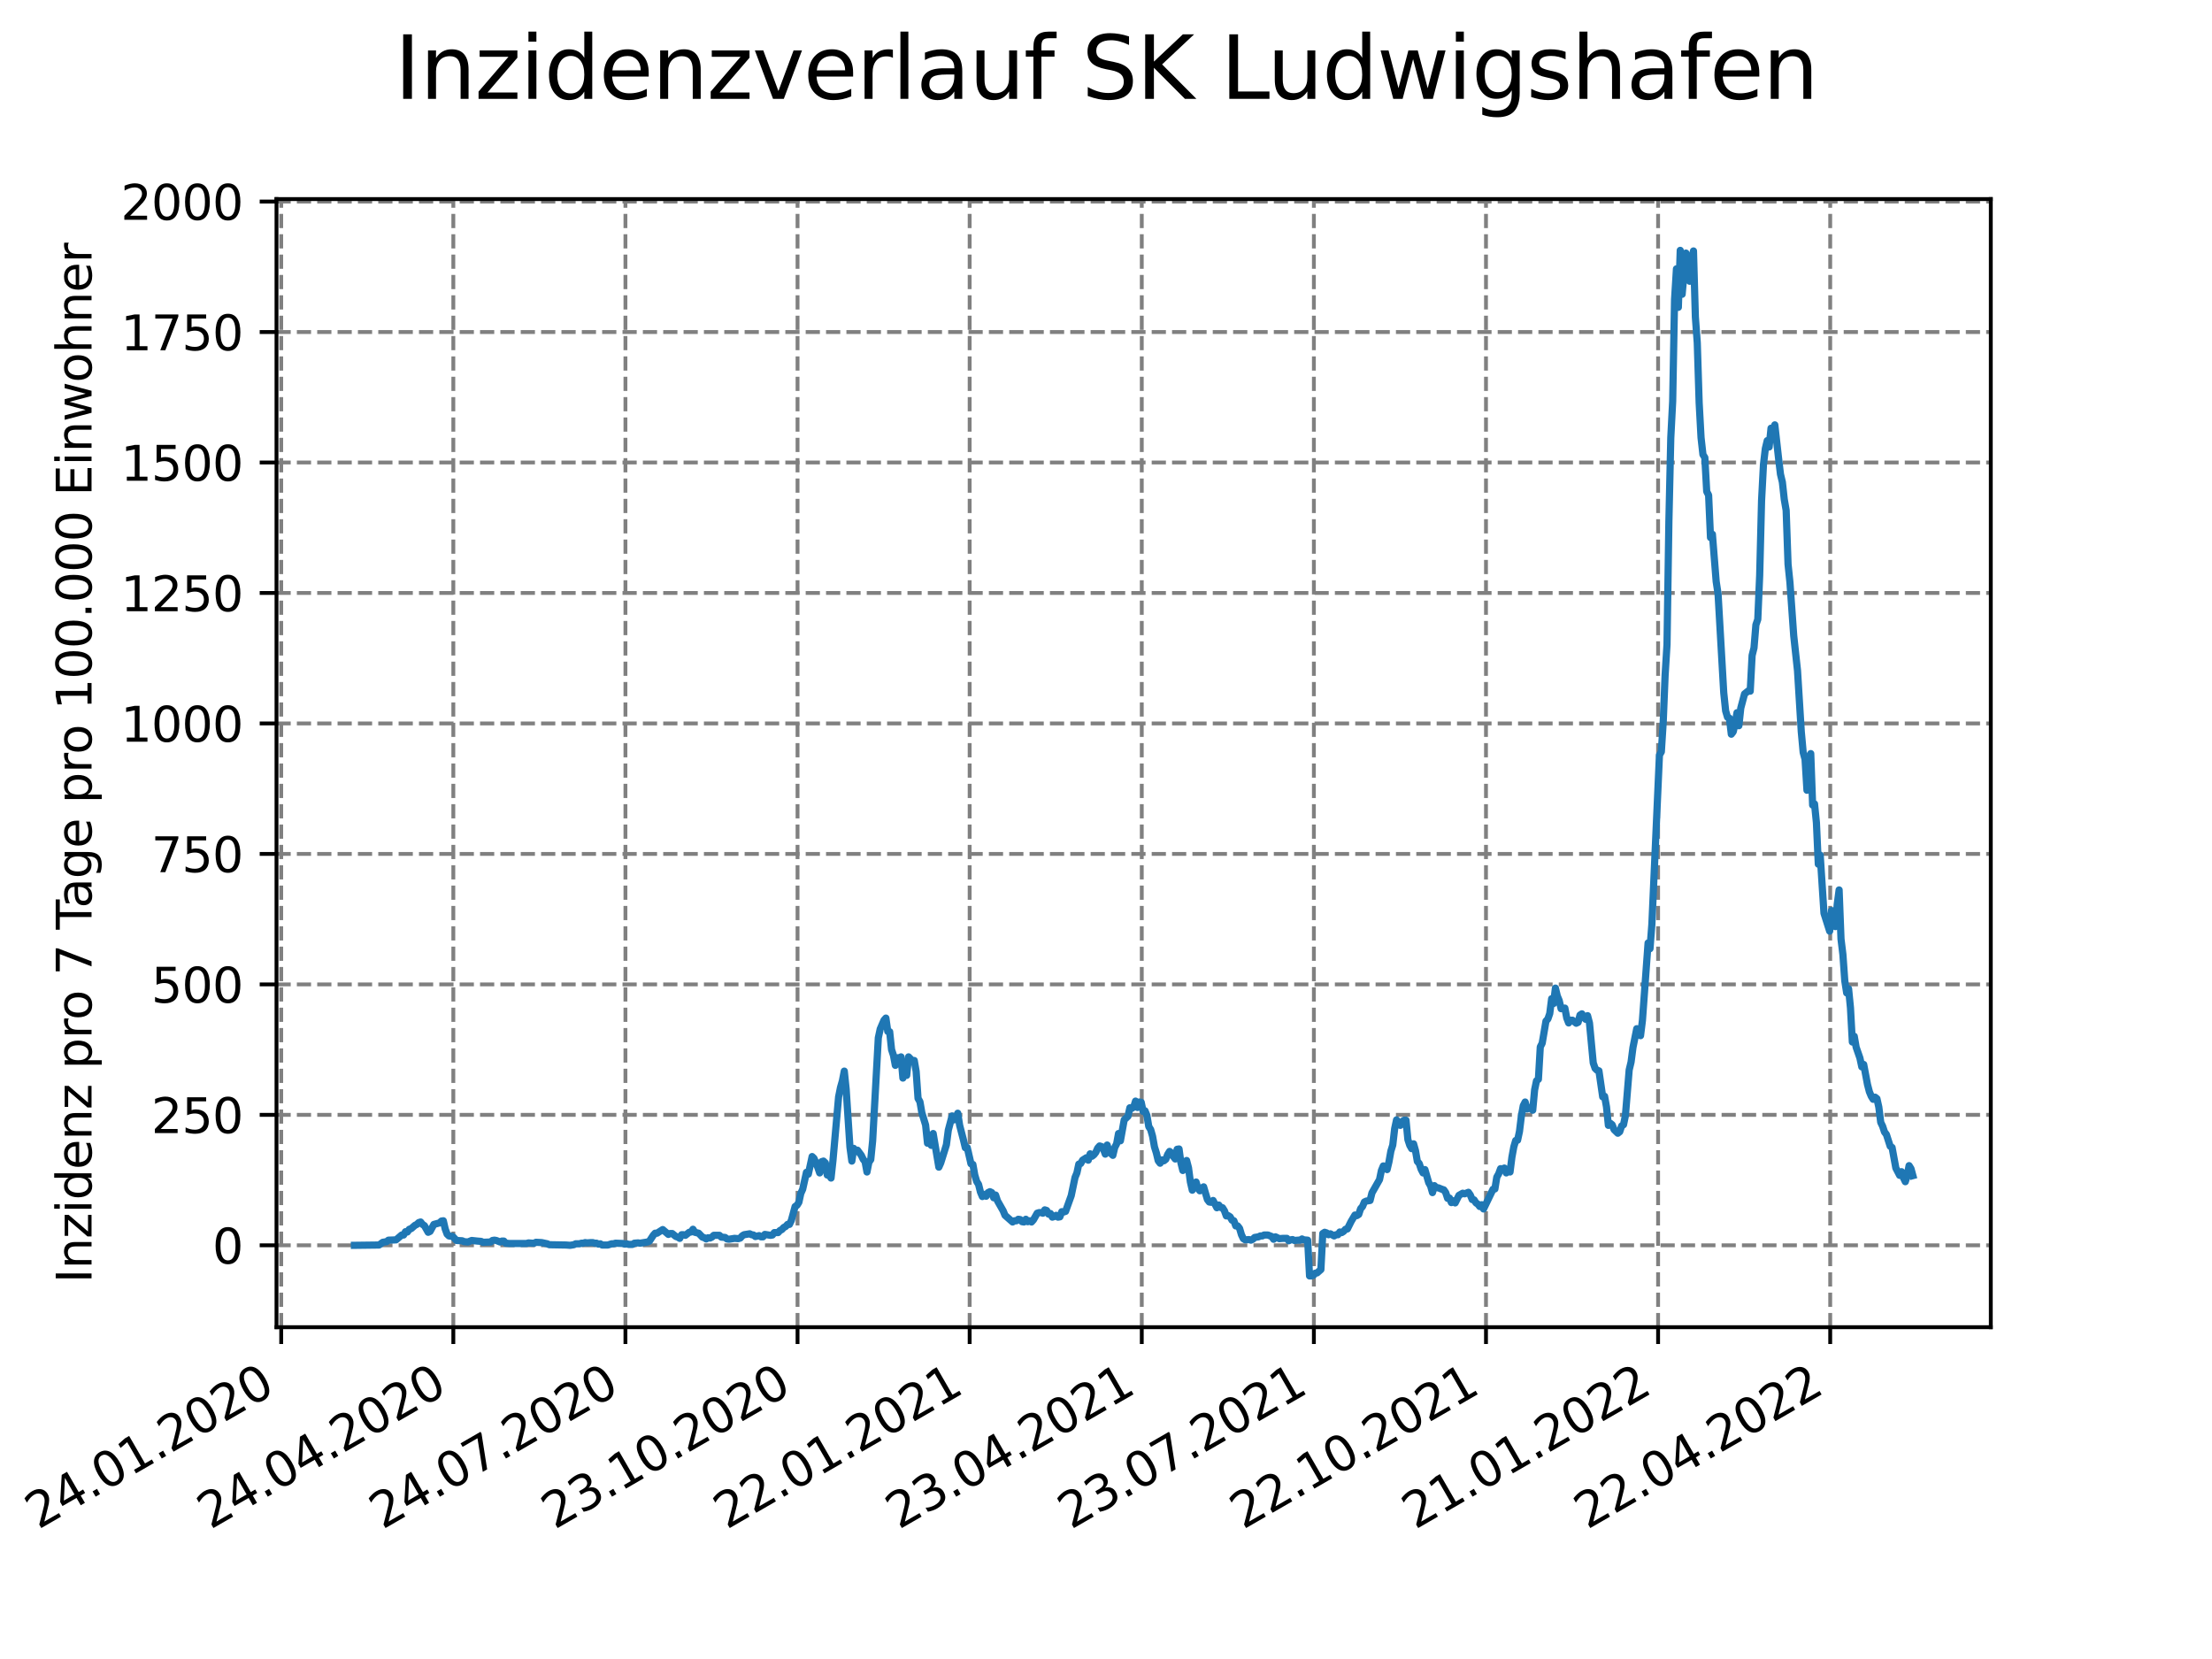 <?xml version="1.0" encoding="utf-8" standalone="no"?>
<!DOCTYPE svg PUBLIC "-//W3C//DTD SVG 1.1//EN"
  "http://www.w3.org/Graphics/SVG/1.1/DTD/svg11.dtd">
<svg xmlns:xlink="http://www.w3.org/1999/xlink" width="460.8pt" height="345.6pt" viewBox="0 0 460.8 345.6" xmlns="http://www.w3.org/2000/svg" version="1.1">
 <defs>
  <style type="text/css">*{stroke-linejoin: round; stroke-linecap: butt}</style>
 </defs>
 <g id="figure_1">
  <g id="patch_1">
   <path d="M 0 345.6 
L 460.8 345.6 
L 460.8 0 
L 0 0 
z
" style="fill: #ffffff"/>
  </g>
  <g id="axes_1">
   <g id="patch_2">
    <path d="M 57.6 276.48 
L 414.72 276.48 
L 414.72 41.472 
L 57.6 41.472 
z
" style="fill: #ffffff"/>
   </g>
   <g id="matplotlib.axis_1">
    <g id="xtick_1">
     <g id="line2d_1">
      <path d="M 58.582 276.48 
L 58.582 41.472 
" clip-path="url(#pad0af7b22b)" style="fill: none; stroke-dasharray: 2.96,1.28; stroke-dashoffset: 0; stroke: #808080; stroke-width: 0.8"/>
     </g>
     <g id="line2d_2">
      <defs>
       <path id="mc092de1400" d="M 0 0 
L 0 3.5 
" style="stroke: #000000; stroke-width: 0.8"/>
      </defs>
      <g>
       <use xlink:href="#mc092de1400" x="58.582" y="276.48" style="stroke: #000000; stroke-width: 0.8"/>
      </g>
     </g>
     <g id="text_1">
      <!-- 24.01.2020 -->
      <g transform="translate(7.957 318.689)rotate(-30)scale(0.1 -0.1)">
       <defs>
        <path id="DejaVuSans-32" d="M 1228 531 
L 3431 531 
L 3431 0 
L 469 0 
L 469 531 
Q 828 903 1448 1529 
Q 2069 2156 2228 2338 
Q 2531 2678 2651 2914 
Q 2772 3150 2772 3378 
Q 2772 3750 2511 3984 
Q 2250 4219 1831 4219 
Q 1534 4219 1204 4116 
Q 875 4013 500 3803 
L 500 4441 
Q 881 4594 1212 4672 
Q 1544 4750 1819 4750 
Q 2544 4750 2975 4387 
Q 3406 4025 3406 3419 
Q 3406 3131 3298 2873 
Q 3191 2616 2906 2266 
Q 2828 2175 2409 1742 
Q 1991 1309 1228 531 
z
" transform="scale(0.016)"/>
        <path id="DejaVuSans-34" d="M 2419 4116 
L 825 1625 
L 2419 1625 
L 2419 4116 
z
M 2253 4666 
L 3047 4666 
L 3047 1625 
L 3713 1625 
L 3713 1100 
L 3047 1100 
L 3047 0 
L 2419 0 
L 2419 1100 
L 313 1100 
L 313 1709 
L 2253 4666 
z
" transform="scale(0.016)"/>
        <path id="DejaVuSans-2e" d="M 684 794 
L 1344 794 
L 1344 0 
L 684 0 
L 684 794 
z
" transform="scale(0.016)"/>
        <path id="DejaVuSans-30" d="M 2034 4250 
Q 1547 4250 1301 3770 
Q 1056 3291 1056 2328 
Q 1056 1369 1301 889 
Q 1547 409 2034 409 
Q 2525 409 2770 889 
Q 3016 1369 3016 2328 
Q 3016 3291 2770 3770 
Q 2525 4250 2034 4250 
z
M 2034 4750 
Q 2819 4750 3233 4129 
Q 3647 3509 3647 2328 
Q 3647 1150 3233 529 
Q 2819 -91 2034 -91 
Q 1250 -91 836 529 
Q 422 1150 422 2328 
Q 422 3509 836 4129 
Q 1250 4750 2034 4750 
z
" transform="scale(0.016)"/>
        <path id="DejaVuSans-31" d="M 794 531 
L 1825 531 
L 1825 4091 
L 703 3866 
L 703 4441 
L 1819 4666 
L 2450 4666 
L 2450 531 
L 3481 531 
L 3481 0 
L 794 0 
L 794 531 
z
" transform="scale(0.016)"/>
       </defs>
       <use xlink:href="#DejaVuSans-32"/>
       <use xlink:href="#DejaVuSans-34" x="63.623"/>
       <use xlink:href="#DejaVuSans-2e" x="127.246"/>
       <use xlink:href="#DejaVuSans-30" x="159.033"/>
       <use xlink:href="#DejaVuSans-31" x="222.656"/>
       <use xlink:href="#DejaVuSans-2e" x="286.279"/>
       <use xlink:href="#DejaVuSans-32" x="318.066"/>
       <use xlink:href="#DejaVuSans-30" x="381.689"/>
       <use xlink:href="#DejaVuSans-32" x="445.312"/>
       <use xlink:href="#DejaVuSans-30" x="508.936"/>
      </g>
     </g>
    </g>
    <g id="xtick_2">
     <g id="line2d_3">
      <path d="M 94.436 276.48 
L 94.436 41.472 
" clip-path="url(#pad0af7b22b)" style="fill: none; stroke-dasharray: 2.96,1.28; stroke-dashoffset: 0; stroke: #808080; stroke-width: 0.8"/>
     </g>
     <g id="line2d_4">
      <g>
       <use xlink:href="#mc092de1400" x="94.436" y="276.48" style="stroke: #000000; stroke-width: 0.8"/>
      </g>
     </g>
     <g id="text_2">
      <!-- 24.04.2020 -->
      <g transform="translate(43.81 318.689)rotate(-30)scale(0.1 -0.1)">
       <use xlink:href="#DejaVuSans-32"/>
       <use xlink:href="#DejaVuSans-34" x="63.623"/>
       <use xlink:href="#DejaVuSans-2e" x="127.246"/>
       <use xlink:href="#DejaVuSans-30" x="159.033"/>
       <use xlink:href="#DejaVuSans-34" x="222.656"/>
       <use xlink:href="#DejaVuSans-2e" x="286.279"/>
       <use xlink:href="#DejaVuSans-32" x="318.066"/>
       <use xlink:href="#DejaVuSans-30" x="381.689"/>
       <use xlink:href="#DejaVuSans-32" x="445.312"/>
       <use xlink:href="#DejaVuSans-30" x="508.936"/>
      </g>
     </g>
    </g>
    <g id="xtick_3">
     <g id="line2d_5">
      <path d="M 130.289 276.48 
L 130.289 41.472 
" clip-path="url(#pad0af7b22b)" style="fill: none; stroke-dasharray: 2.96,1.28; stroke-dashoffset: 0; stroke: #808080; stroke-width: 0.8"/>
     </g>
     <g id="line2d_6">
      <g>
       <use xlink:href="#mc092de1400" x="130.289" y="276.48" style="stroke: #000000; stroke-width: 0.8"/>
      </g>
     </g>
     <g id="text_3">
      <!-- 24.07.2020 -->
      <g transform="translate(79.664 318.689)rotate(-30)scale(0.1 -0.1)">
       <defs>
        <path id="DejaVuSans-37" d="M 525 4666 
L 3525 4666 
L 3525 4397 
L 1831 0 
L 1172 0 
L 2766 4134 
L 525 4134 
L 525 4666 
z
" transform="scale(0.016)"/>
       </defs>
       <use xlink:href="#DejaVuSans-32"/>
       <use xlink:href="#DejaVuSans-34" x="63.623"/>
       <use xlink:href="#DejaVuSans-2e" x="127.246"/>
       <use xlink:href="#DejaVuSans-30" x="159.033"/>
       <use xlink:href="#DejaVuSans-37" x="222.656"/>
       <use xlink:href="#DejaVuSans-2e" x="286.279"/>
       <use xlink:href="#DejaVuSans-32" x="318.066"/>
       <use xlink:href="#DejaVuSans-30" x="381.689"/>
       <use xlink:href="#DejaVuSans-32" x="445.312"/>
       <use xlink:href="#DejaVuSans-30" x="508.936"/>
      </g>
     </g>
    </g>
    <g id="xtick_4">
     <g id="line2d_7">
      <path d="M 166.143 276.48 
L 166.143 41.472 
" clip-path="url(#pad0af7b22b)" style="fill: none; stroke-dasharray: 2.96,1.28; stroke-dashoffset: 0; stroke: #808080; stroke-width: 0.8"/>
     </g>
     <g id="line2d_8">
      <g>
       <use xlink:href="#mc092de1400" x="166.143" y="276.48" style="stroke: #000000; stroke-width: 0.8"/>
      </g>
     </g>
     <g id="text_4">
      <!-- 23.10.2020 -->
      <g transform="translate(115.518 318.689)rotate(-30)scale(0.1 -0.1)">
       <defs>
        <path id="DejaVuSans-33" d="M 2597 2516 
Q 3050 2419 3304 2112 
Q 3559 1806 3559 1356 
Q 3559 666 3084 287 
Q 2609 -91 1734 -91 
Q 1441 -91 1130 -33 
Q 819 25 488 141 
L 488 750 
Q 750 597 1062 519 
Q 1375 441 1716 441 
Q 2309 441 2620 675 
Q 2931 909 2931 1356 
Q 2931 1769 2642 2001 
Q 2353 2234 1838 2234 
L 1294 2234 
L 1294 2753 
L 1863 2753 
Q 2328 2753 2575 2939 
Q 2822 3125 2822 3475 
Q 2822 3834 2567 4026 
Q 2313 4219 1838 4219 
Q 1578 4219 1281 4162 
Q 984 4106 628 3988 
L 628 4550 
Q 988 4650 1302 4700 
Q 1616 4750 1894 4750 
Q 2613 4750 3031 4423 
Q 3450 4097 3450 3541 
Q 3450 3153 3228 2886 
Q 3006 2619 2597 2516 
z
" transform="scale(0.016)"/>
       </defs>
       <use xlink:href="#DejaVuSans-32"/>
       <use xlink:href="#DejaVuSans-33" x="63.623"/>
       <use xlink:href="#DejaVuSans-2e" x="127.246"/>
       <use xlink:href="#DejaVuSans-31" x="159.033"/>
       <use xlink:href="#DejaVuSans-30" x="222.656"/>
       <use xlink:href="#DejaVuSans-2e" x="286.279"/>
       <use xlink:href="#DejaVuSans-32" x="318.066"/>
       <use xlink:href="#DejaVuSans-30" x="381.689"/>
       <use xlink:href="#DejaVuSans-32" x="445.312"/>
       <use xlink:href="#DejaVuSans-30" x="508.936"/>
      </g>
     </g>
    </g>
    <g id="xtick_5">
     <g id="line2d_9">
      <path d="M 201.997 276.48 
L 201.997 41.472 
" clip-path="url(#pad0af7b22b)" style="fill: none; stroke-dasharray: 2.96,1.28; stroke-dashoffset: 0; stroke: #808080; stroke-width: 0.8"/>
     </g>
     <g id="line2d_10">
      <g>
       <use xlink:href="#mc092de1400" x="201.997" y="276.48" style="stroke: #000000; stroke-width: 0.8"/>
      </g>
     </g>
     <g id="text_5">
      <!-- 22.01.2021 -->
      <g transform="translate(151.372 318.689)rotate(-30)scale(0.1 -0.1)">
       <use xlink:href="#DejaVuSans-32"/>
       <use xlink:href="#DejaVuSans-32" x="63.623"/>
       <use xlink:href="#DejaVuSans-2e" x="127.246"/>
       <use xlink:href="#DejaVuSans-30" x="159.033"/>
       <use xlink:href="#DejaVuSans-31" x="222.656"/>
       <use xlink:href="#DejaVuSans-2e" x="286.279"/>
       <use xlink:href="#DejaVuSans-32" x="318.066"/>
       <use xlink:href="#DejaVuSans-30" x="381.689"/>
       <use xlink:href="#DejaVuSans-32" x="445.312"/>
       <use xlink:href="#DejaVuSans-31" x="508.936"/>
      </g>
     </g>
    </g>
    <g id="xtick_6">
     <g id="line2d_11">
      <path d="M 237.851 276.48 
L 237.851 41.472 
" clip-path="url(#pad0af7b22b)" style="fill: none; stroke-dasharray: 2.96,1.28; stroke-dashoffset: 0; stroke: #808080; stroke-width: 0.8"/>
     </g>
     <g id="line2d_12">
      <g>
       <use xlink:href="#mc092de1400" x="237.851" y="276.48" style="stroke: #000000; stroke-width: 0.8"/>
      </g>
     </g>
     <g id="text_6">
      <!-- 23.04.2021 -->
      <g transform="translate(187.226 318.689)rotate(-30)scale(0.1 -0.1)">
       <use xlink:href="#DejaVuSans-32"/>
       <use xlink:href="#DejaVuSans-33" x="63.623"/>
       <use xlink:href="#DejaVuSans-2e" x="127.246"/>
       <use xlink:href="#DejaVuSans-30" x="159.033"/>
       <use xlink:href="#DejaVuSans-34" x="222.656"/>
       <use xlink:href="#DejaVuSans-2e" x="286.279"/>
       <use xlink:href="#DejaVuSans-32" x="318.066"/>
       <use xlink:href="#DejaVuSans-30" x="381.689"/>
       <use xlink:href="#DejaVuSans-32" x="445.312"/>
       <use xlink:href="#DejaVuSans-31" x="508.936"/>
      </g>
     </g>
    </g>
    <g id="xtick_7">
     <g id="line2d_13">
      <path d="M 273.705 276.48 
L 273.705 41.472 
" clip-path="url(#pad0af7b22b)" style="fill: none; stroke-dasharray: 2.96,1.28; stroke-dashoffset: 0; stroke: #808080; stroke-width: 0.8"/>
     </g>
     <g id="line2d_14">
      <g>
       <use xlink:href="#mc092de1400" x="273.705" y="276.48" style="stroke: #000000; stroke-width: 0.8"/>
      </g>
     </g>
     <g id="text_7">
      <!-- 23.07.2021 -->
      <g transform="translate(223.08 318.689)rotate(-30)scale(0.1 -0.1)">
       <use xlink:href="#DejaVuSans-32"/>
       <use xlink:href="#DejaVuSans-33" x="63.623"/>
       <use xlink:href="#DejaVuSans-2e" x="127.246"/>
       <use xlink:href="#DejaVuSans-30" x="159.033"/>
       <use xlink:href="#DejaVuSans-37" x="222.656"/>
       <use xlink:href="#DejaVuSans-2e" x="286.279"/>
       <use xlink:href="#DejaVuSans-32" x="318.066"/>
       <use xlink:href="#DejaVuSans-30" x="381.689"/>
       <use xlink:href="#DejaVuSans-32" x="445.312"/>
       <use xlink:href="#DejaVuSans-31" x="508.936"/>
      </g>
     </g>
    </g>
    <g id="xtick_8">
     <g id="line2d_15">
      <path d="M 309.559 276.48 
L 309.559 41.472 
" clip-path="url(#pad0af7b22b)" style="fill: none; stroke-dasharray: 2.96,1.28; stroke-dashoffset: 0; stroke: #808080; stroke-width: 0.8"/>
     </g>
     <g id="line2d_16">
      <g>
       <use xlink:href="#mc092de1400" x="309.559" y="276.48" style="stroke: #000000; stroke-width: 0.8"/>
      </g>
     </g>
     <g id="text_8">
      <!-- 22.10.2021 -->
      <g transform="translate(258.933 318.689)rotate(-30)scale(0.1 -0.1)">
       <use xlink:href="#DejaVuSans-32"/>
       <use xlink:href="#DejaVuSans-32" x="63.623"/>
       <use xlink:href="#DejaVuSans-2e" x="127.246"/>
       <use xlink:href="#DejaVuSans-31" x="159.033"/>
       <use xlink:href="#DejaVuSans-30" x="222.656"/>
       <use xlink:href="#DejaVuSans-2e" x="286.279"/>
       <use xlink:href="#DejaVuSans-32" x="318.066"/>
       <use xlink:href="#DejaVuSans-30" x="381.689"/>
       <use xlink:href="#DejaVuSans-32" x="445.312"/>
       <use xlink:href="#DejaVuSans-31" x="508.936"/>
      </g>
     </g>
    </g>
    <g id="xtick_9">
     <g id="line2d_17">
      <path d="M 345.412 276.48 
L 345.412 41.472 
" clip-path="url(#pad0af7b22b)" style="fill: none; stroke-dasharray: 2.96,1.28; stroke-dashoffset: 0; stroke: #808080; stroke-width: 0.8"/>
     </g>
     <g id="line2d_18">
      <g>
       <use xlink:href="#mc092de1400" x="345.412" y="276.48" style="stroke: #000000; stroke-width: 0.8"/>
      </g>
     </g>
     <g id="text_9">
      <!-- 21.01.2022 -->
      <g transform="translate(294.787 318.689)rotate(-30)scale(0.1 -0.1)">
       <use xlink:href="#DejaVuSans-32"/>
       <use xlink:href="#DejaVuSans-31" x="63.623"/>
       <use xlink:href="#DejaVuSans-2e" x="127.246"/>
       <use xlink:href="#DejaVuSans-30" x="159.033"/>
       <use xlink:href="#DejaVuSans-31" x="222.656"/>
       <use xlink:href="#DejaVuSans-2e" x="286.279"/>
       <use xlink:href="#DejaVuSans-32" x="318.066"/>
       <use xlink:href="#DejaVuSans-30" x="381.689"/>
       <use xlink:href="#DejaVuSans-32" x="445.312"/>
       <use xlink:href="#DejaVuSans-32" x="508.936"/>
      </g>
     </g>
    </g>
    <g id="xtick_10">
     <g id="line2d_19">
      <path d="M 381.266 276.48 
L 381.266 41.472 
" clip-path="url(#pad0af7b22b)" style="fill: none; stroke-dasharray: 2.96,1.28; stroke-dashoffset: 0; stroke: #808080; stroke-width: 0.8"/>
     </g>
     <g id="line2d_20">
      <g>
       <use xlink:href="#mc092de1400" x="381.266" y="276.48" style="stroke: #000000; stroke-width: 0.8"/>
      </g>
     </g>
     <g id="text_10">
      <!-- 22.04.2022 -->
      <g transform="translate(330.641 318.689)rotate(-30)scale(0.1 -0.1)">
       <use xlink:href="#DejaVuSans-32"/>
       <use xlink:href="#DejaVuSans-32" x="63.623"/>
       <use xlink:href="#DejaVuSans-2e" x="127.246"/>
       <use xlink:href="#DejaVuSans-30" x="159.033"/>
       <use xlink:href="#DejaVuSans-34" x="222.656"/>
       <use xlink:href="#DejaVuSans-2e" x="286.279"/>
       <use xlink:href="#DejaVuSans-32" x="318.066"/>
       <use xlink:href="#DejaVuSans-30" x="381.689"/>
       <use xlink:href="#DejaVuSans-32" x="445.312"/>
       <use xlink:href="#DejaVuSans-32" x="508.936"/>
      </g>
     </g>
    </g>
   </g>
   <g id="matplotlib.axis_2">
    <g id="ytick_1">
     <g id="line2d_21">
      <path d="M 57.6 259.423 
L 414.72 259.423 
" clip-path="url(#pad0af7b22b)" style="fill: none; stroke-dasharray: 2.96,1.28; stroke-dashoffset: 0; stroke: #808080; stroke-width: 0.8"/>
     </g>
     <g id="line2d_22">
      <defs>
       <path id="m96371f8667" d="M 0 0 
L -3.5 0 
" style="stroke: #000000; stroke-width: 0.8"/>
      </defs>
      <g>
       <use xlink:href="#m96371f8667" x="57.6" y="259.423" style="stroke: #000000; stroke-width: 0.8"/>
      </g>
     </g>
     <g id="text_11">
      <!-- 0 -->
      <g transform="translate(44.237 263.222)scale(0.1 -0.1)">
       <use xlink:href="#DejaVuSans-30"/>
      </g>
     </g>
    </g>
    <g id="ytick_2">
     <g id="line2d_23">
      <path d="M 57.6 232.244 
L 414.72 232.244 
" clip-path="url(#pad0af7b22b)" style="fill: none; stroke-dasharray: 2.96,1.28; stroke-dashoffset: 0; stroke: #808080; stroke-width: 0.8"/>
     </g>
     <g id="line2d_24">
      <g>
       <use xlink:href="#m96371f8667" x="57.6" y="232.244" style="stroke: #000000; stroke-width: 0.8"/>
      </g>
     </g>
     <g id="text_12">
      <!-- 250 -->
      <g transform="translate(31.512 236.043)scale(0.1 -0.1)">
       <defs>
        <path id="DejaVuSans-35" d="M 691 4666 
L 3169 4666 
L 3169 4134 
L 1269 4134 
L 1269 2991 
Q 1406 3038 1543 3061 
Q 1681 3084 1819 3084 
Q 2600 3084 3056 2656 
Q 3513 2228 3513 1497 
Q 3513 744 3044 326 
Q 2575 -91 1722 -91 
Q 1428 -91 1123 -41 
Q 819 9 494 109 
L 494 744 
Q 775 591 1075 516 
Q 1375 441 1709 441 
Q 2250 441 2565 725 
Q 2881 1009 2881 1497 
Q 2881 1984 2565 2268 
Q 2250 2553 1709 2553 
Q 1456 2553 1204 2497 
Q 953 2441 691 2322 
L 691 4666 
z
" transform="scale(0.016)"/>
       </defs>
       <use xlink:href="#DejaVuSans-32"/>
       <use xlink:href="#DejaVuSans-35" x="63.623"/>
       <use xlink:href="#DejaVuSans-30" x="127.246"/>
      </g>
     </g>
    </g>
    <g id="ytick_3">
     <g id="line2d_25">
      <path d="M 57.6 205.065 
L 414.72 205.065 
" clip-path="url(#pad0af7b22b)" style="fill: none; stroke-dasharray: 2.96,1.28; stroke-dashoffset: 0; stroke: #808080; stroke-width: 0.8"/>
     </g>
     <g id="line2d_26">
      <g>
       <use xlink:href="#m96371f8667" x="57.6" y="205.065" style="stroke: #000000; stroke-width: 0.8"/>
      </g>
     </g>
     <g id="text_13">
      <!-- 500 -->
      <g transform="translate(31.512 208.864)scale(0.1 -0.1)">
       <use xlink:href="#DejaVuSans-35"/>
       <use xlink:href="#DejaVuSans-30" x="63.623"/>
       <use xlink:href="#DejaVuSans-30" x="127.246"/>
      </g>
     </g>
    </g>
    <g id="ytick_4">
     <g id="line2d_27">
      <path d="M 57.6 177.885 
L 414.72 177.885 
" clip-path="url(#pad0af7b22b)" style="fill: none; stroke-dasharray: 2.96,1.28; stroke-dashoffset: 0; stroke: #808080; stroke-width: 0.8"/>
     </g>
     <g id="line2d_28">
      <g>
       <use xlink:href="#m96371f8667" x="57.6" y="177.885" style="stroke: #000000; stroke-width: 0.8"/>
      </g>
     </g>
     <g id="text_14">
      <!-- 750 -->
      <g transform="translate(31.512 181.685)scale(0.1 -0.1)">
       <use xlink:href="#DejaVuSans-37"/>
       <use xlink:href="#DejaVuSans-35" x="63.623"/>
       <use xlink:href="#DejaVuSans-30" x="127.246"/>
      </g>
     </g>
    </g>
    <g id="ytick_5">
     <g id="line2d_29">
      <path d="M 57.6 150.706 
L 414.72 150.706 
" clip-path="url(#pad0af7b22b)" style="fill: none; stroke-dasharray: 2.96,1.28; stroke-dashoffset: 0; stroke: #808080; stroke-width: 0.8"/>
     </g>
     <g id="line2d_30">
      <g>
       <use xlink:href="#m96371f8667" x="57.6" y="150.706" style="stroke: #000000; stroke-width: 0.8"/>
      </g>
     </g>
     <g id="text_15">
      <!-- 1000 -->
      <g transform="translate(25.15 154.505)scale(0.1 -0.1)">
       <use xlink:href="#DejaVuSans-31"/>
       <use xlink:href="#DejaVuSans-30" x="63.623"/>
       <use xlink:href="#DejaVuSans-30" x="127.246"/>
       <use xlink:href="#DejaVuSans-30" x="190.869"/>
      </g>
     </g>
    </g>
    <g id="ytick_6">
     <g id="line2d_31">
      <path d="M 57.6 123.527 
L 414.72 123.527 
" clip-path="url(#pad0af7b22b)" style="fill: none; stroke-dasharray: 2.96,1.28; stroke-dashoffset: 0; stroke: #808080; stroke-width: 0.8"/>
     </g>
     <g id="line2d_32">
      <g>
       <use xlink:href="#m96371f8667" x="57.6" y="123.527" style="stroke: #000000; stroke-width: 0.8"/>
      </g>
     </g>
     <g id="text_16">
      <!-- 1250 -->
      <g transform="translate(25.15 127.326)scale(0.1 -0.1)">
       <use xlink:href="#DejaVuSans-31"/>
       <use xlink:href="#DejaVuSans-32" x="63.623"/>
       <use xlink:href="#DejaVuSans-35" x="127.246"/>
       <use xlink:href="#DejaVuSans-30" x="190.869"/>
      </g>
     </g>
    </g>
    <g id="ytick_7">
     <g id="line2d_33">
      <path d="M 57.6 96.347 
L 414.72 96.347 
" clip-path="url(#pad0af7b22b)" style="fill: none; stroke-dasharray: 2.96,1.28; stroke-dashoffset: 0; stroke: #808080; stroke-width: 0.8"/>
     </g>
     <g id="line2d_34">
      <g>
       <use xlink:href="#m96371f8667" x="57.6" y="96.347" style="stroke: #000000; stroke-width: 0.8"/>
      </g>
     </g>
     <g id="text_17">
      <!-- 1500 -->
      <g transform="translate(25.15 100.147)scale(0.1 -0.1)">
       <use xlink:href="#DejaVuSans-31"/>
       <use xlink:href="#DejaVuSans-35" x="63.623"/>
       <use xlink:href="#DejaVuSans-30" x="127.246"/>
       <use xlink:href="#DejaVuSans-30" x="190.869"/>
      </g>
     </g>
    </g>
    <g id="ytick_8">
     <g id="line2d_35">
      <path d="M 57.6 69.168 
L 414.72 69.168 
" clip-path="url(#pad0af7b22b)" style="fill: none; stroke-dasharray: 2.96,1.28; stroke-dashoffset: 0; stroke: #808080; stroke-width: 0.8"/>
     </g>
     <g id="line2d_36">
      <g>
       <use xlink:href="#m96371f8667" x="57.6" y="69.168" style="stroke: #000000; stroke-width: 0.8"/>
      </g>
     </g>
     <g id="text_18">
      <!-- 1750 -->
      <g transform="translate(25.15 72.967)scale(0.1 -0.1)">
       <use xlink:href="#DejaVuSans-31"/>
       <use xlink:href="#DejaVuSans-37" x="63.623"/>
       <use xlink:href="#DejaVuSans-35" x="127.246"/>
       <use xlink:href="#DejaVuSans-30" x="190.869"/>
      </g>
     </g>
    </g>
    <g id="ytick_9">
     <g id="line2d_37">
      <path d="M 57.6 41.989 
L 414.72 41.989 
" clip-path="url(#pad0af7b22b)" style="fill: none; stroke-dasharray: 2.96,1.28; stroke-dashoffset: 0; stroke: #808080; stroke-width: 0.8"/>
     </g>
     <g id="line2d_38">
      <g>
       <use xlink:href="#m96371f8667" x="57.6" y="41.989" style="stroke: #000000; stroke-width: 0.8"/>
      </g>
     </g>
     <g id="text_19">
      <!-- 2000 -->
      <g transform="translate(25.15 45.788)scale(0.1 -0.1)">
       <use xlink:href="#DejaVuSans-32"/>
       <use xlink:href="#DejaVuSans-30" x="63.623"/>
       <use xlink:href="#DejaVuSans-30" x="127.246"/>
       <use xlink:href="#DejaVuSans-30" x="190.869"/>
      </g>
     </g>
    </g>
    <g id="text_20">
     <!-- Inzidenz pro 7 Tage pro 100.000 Einwohner -->
     <g transform="translate(19.07 267.301)rotate(-90)scale(0.1 -0.1)">
      <defs>
       <path id="DejaVuSans-49" d="M 628 4666 
L 1259 4666 
L 1259 0 
L 628 0 
L 628 4666 
z
" transform="scale(0.016)"/>
       <path id="DejaVuSans-6e" d="M 3513 2113 
L 3513 0 
L 2938 0 
L 2938 2094 
Q 2938 2591 2744 2837 
Q 2550 3084 2163 3084 
Q 1697 3084 1428 2787 
Q 1159 2491 1159 1978 
L 1159 0 
L 581 0 
L 581 3500 
L 1159 3500 
L 1159 2956 
Q 1366 3272 1645 3428 
Q 1925 3584 2291 3584 
Q 2894 3584 3203 3211 
Q 3513 2838 3513 2113 
z
" transform="scale(0.016)"/>
       <path id="DejaVuSans-7a" d="M 353 3500 
L 3084 3500 
L 3084 2975 
L 922 459 
L 3084 459 
L 3084 0 
L 275 0 
L 275 525 
L 2438 3041 
L 353 3041 
L 353 3500 
z
" transform="scale(0.016)"/>
       <path id="DejaVuSans-69" d="M 603 3500 
L 1178 3500 
L 1178 0 
L 603 0 
L 603 3500 
z
M 603 4863 
L 1178 4863 
L 1178 4134 
L 603 4134 
L 603 4863 
z
" transform="scale(0.016)"/>
       <path id="DejaVuSans-64" d="M 2906 2969 
L 2906 4863 
L 3481 4863 
L 3481 0 
L 2906 0 
L 2906 525 
Q 2725 213 2448 61 
Q 2172 -91 1784 -91 
Q 1150 -91 751 415 
Q 353 922 353 1747 
Q 353 2572 751 3078 
Q 1150 3584 1784 3584 
Q 2172 3584 2448 3432 
Q 2725 3281 2906 2969 
z
M 947 1747 
Q 947 1113 1208 752 
Q 1469 391 1925 391 
Q 2381 391 2643 752 
Q 2906 1113 2906 1747 
Q 2906 2381 2643 2742 
Q 2381 3103 1925 3103 
Q 1469 3103 1208 2742 
Q 947 2381 947 1747 
z
" transform="scale(0.016)"/>
       <path id="DejaVuSans-65" d="M 3597 1894 
L 3597 1613 
L 953 1613 
Q 991 1019 1311 708 
Q 1631 397 2203 397 
Q 2534 397 2845 478 
Q 3156 559 3463 722 
L 3463 178 
Q 3153 47 2828 -22 
Q 2503 -91 2169 -91 
Q 1331 -91 842 396 
Q 353 884 353 1716 
Q 353 2575 817 3079 
Q 1281 3584 2069 3584 
Q 2775 3584 3186 3129 
Q 3597 2675 3597 1894 
z
M 3022 2063 
Q 3016 2534 2758 2815 
Q 2500 3097 2075 3097 
Q 1594 3097 1305 2825 
Q 1016 2553 972 2059 
L 3022 2063 
z
" transform="scale(0.016)"/>
       <path id="DejaVuSans-20" transform="scale(0.016)"/>
       <path id="DejaVuSans-70" d="M 1159 525 
L 1159 -1331 
L 581 -1331 
L 581 3500 
L 1159 3500 
L 1159 2969 
Q 1341 3281 1617 3432 
Q 1894 3584 2278 3584 
Q 2916 3584 3314 3078 
Q 3713 2572 3713 1747 
Q 3713 922 3314 415 
Q 2916 -91 2278 -91 
Q 1894 -91 1617 61 
Q 1341 213 1159 525 
z
M 3116 1747 
Q 3116 2381 2855 2742 
Q 2594 3103 2138 3103 
Q 1681 3103 1420 2742 
Q 1159 2381 1159 1747 
Q 1159 1113 1420 752 
Q 1681 391 2138 391 
Q 2594 391 2855 752 
Q 3116 1113 3116 1747 
z
" transform="scale(0.016)"/>
       <path id="DejaVuSans-72" d="M 2631 2963 
Q 2534 3019 2420 3045 
Q 2306 3072 2169 3072 
Q 1681 3072 1420 2755 
Q 1159 2438 1159 1844 
L 1159 0 
L 581 0 
L 581 3500 
L 1159 3500 
L 1159 2956 
Q 1341 3275 1631 3429 
Q 1922 3584 2338 3584 
Q 2397 3584 2469 3576 
Q 2541 3569 2628 3553 
L 2631 2963 
z
" transform="scale(0.016)"/>
       <path id="DejaVuSans-6f" d="M 1959 3097 
Q 1497 3097 1228 2736 
Q 959 2375 959 1747 
Q 959 1119 1226 758 
Q 1494 397 1959 397 
Q 2419 397 2687 759 
Q 2956 1122 2956 1747 
Q 2956 2369 2687 2733 
Q 2419 3097 1959 3097 
z
M 1959 3584 
Q 2709 3584 3137 3096 
Q 3566 2609 3566 1747 
Q 3566 888 3137 398 
Q 2709 -91 1959 -91 
Q 1206 -91 779 398 
Q 353 888 353 1747 
Q 353 2609 779 3096 
Q 1206 3584 1959 3584 
z
" transform="scale(0.016)"/>
       <path id="DejaVuSans-54" d="M -19 4666 
L 3928 4666 
L 3928 4134 
L 2272 4134 
L 2272 0 
L 1638 0 
L 1638 4134 
L -19 4134 
L -19 4666 
z
" transform="scale(0.016)"/>
       <path id="DejaVuSans-61" d="M 2194 1759 
Q 1497 1759 1228 1600 
Q 959 1441 959 1056 
Q 959 750 1161 570 
Q 1363 391 1709 391 
Q 2188 391 2477 730 
Q 2766 1069 2766 1631 
L 2766 1759 
L 2194 1759 
z
M 3341 1997 
L 3341 0 
L 2766 0 
L 2766 531 
Q 2569 213 2275 61 
Q 1981 -91 1556 -91 
Q 1019 -91 701 211 
Q 384 513 384 1019 
Q 384 1609 779 1909 
Q 1175 2209 1959 2209 
L 2766 2209 
L 2766 2266 
Q 2766 2663 2505 2880 
Q 2244 3097 1772 3097 
Q 1472 3097 1187 3025 
Q 903 2953 641 2809 
L 641 3341 
Q 956 3463 1253 3523 
Q 1550 3584 1831 3584 
Q 2591 3584 2966 3190 
Q 3341 2797 3341 1997 
z
" transform="scale(0.016)"/>
       <path id="DejaVuSans-67" d="M 2906 1791 
Q 2906 2416 2648 2759 
Q 2391 3103 1925 3103 
Q 1463 3103 1205 2759 
Q 947 2416 947 1791 
Q 947 1169 1205 825 
Q 1463 481 1925 481 
Q 2391 481 2648 825 
Q 2906 1169 2906 1791 
z
M 3481 434 
Q 3481 -459 3084 -895 
Q 2688 -1331 1869 -1331 
Q 1566 -1331 1297 -1286 
Q 1028 -1241 775 -1147 
L 775 -588 
Q 1028 -725 1275 -790 
Q 1522 -856 1778 -856 
Q 2344 -856 2625 -561 
Q 2906 -266 2906 331 
L 2906 616 
Q 2728 306 2450 153 
Q 2172 0 1784 0 
Q 1141 0 747 490 
Q 353 981 353 1791 
Q 353 2603 747 3093 
Q 1141 3584 1784 3584 
Q 2172 3584 2450 3431 
Q 2728 3278 2906 2969 
L 2906 3500 
L 3481 3500 
L 3481 434 
z
" transform="scale(0.016)"/>
       <path id="DejaVuSans-45" d="M 628 4666 
L 3578 4666 
L 3578 4134 
L 1259 4134 
L 1259 2753 
L 3481 2753 
L 3481 2222 
L 1259 2222 
L 1259 531 
L 3634 531 
L 3634 0 
L 628 0 
L 628 4666 
z
" transform="scale(0.016)"/>
       <path id="DejaVuSans-77" d="M 269 3500 
L 844 3500 
L 1563 769 
L 2278 3500 
L 2956 3500 
L 3675 769 
L 4391 3500 
L 4966 3500 
L 4050 0 
L 3372 0 
L 2619 2869 
L 1863 0 
L 1184 0 
L 269 3500 
z
" transform="scale(0.016)"/>
       <path id="DejaVuSans-68" d="M 3513 2113 
L 3513 0 
L 2938 0 
L 2938 2094 
Q 2938 2591 2744 2837 
Q 2550 3084 2163 3084 
Q 1697 3084 1428 2787 
Q 1159 2491 1159 1978 
L 1159 0 
L 581 0 
L 581 4863 
L 1159 4863 
L 1159 2956 
Q 1366 3272 1645 3428 
Q 1925 3584 2291 3584 
Q 2894 3584 3203 3211 
Q 3513 2838 3513 2113 
z
" transform="scale(0.016)"/>
      </defs>
      <use xlink:href="#DejaVuSans-49"/>
      <use xlink:href="#DejaVuSans-6e" x="29.492"/>
      <use xlink:href="#DejaVuSans-7a" x="92.871"/>
      <use xlink:href="#DejaVuSans-69" x="145.361"/>
      <use xlink:href="#DejaVuSans-64" x="173.145"/>
      <use xlink:href="#DejaVuSans-65" x="236.621"/>
      <use xlink:href="#DejaVuSans-6e" x="298.145"/>
      <use xlink:href="#DejaVuSans-7a" x="361.523"/>
      <use xlink:href="#DejaVuSans-20" x="414.014"/>
      <use xlink:href="#DejaVuSans-70" x="445.801"/>
      <use xlink:href="#DejaVuSans-72" x="509.277"/>
      <use xlink:href="#DejaVuSans-6f" x="548.141"/>
      <use xlink:href="#DejaVuSans-20" x="609.322"/>
      <use xlink:href="#DejaVuSans-37" x="641.109"/>
      <use xlink:href="#DejaVuSans-20" x="704.732"/>
      <use xlink:href="#DejaVuSans-54" x="736.52"/>
      <use xlink:href="#DejaVuSans-61" x="781.104"/>
      <use xlink:href="#DejaVuSans-67" x="842.383"/>
      <use xlink:href="#DejaVuSans-65" x="905.859"/>
      <use xlink:href="#DejaVuSans-20" x="967.383"/>
      <use xlink:href="#DejaVuSans-70" x="999.17"/>
      <use xlink:href="#DejaVuSans-72" x="1062.646"/>
      <use xlink:href="#DejaVuSans-6f" x="1101.51"/>
      <use xlink:href="#DejaVuSans-20" x="1162.691"/>
      <use xlink:href="#DejaVuSans-31" x="1194.479"/>
      <use xlink:href="#DejaVuSans-30" x="1258.102"/>
      <use xlink:href="#DejaVuSans-30" x="1321.725"/>
      <use xlink:href="#DejaVuSans-2e" x="1385.348"/>
      <use xlink:href="#DejaVuSans-30" x="1417.135"/>
      <use xlink:href="#DejaVuSans-30" x="1480.758"/>
      <use xlink:href="#DejaVuSans-30" x="1544.381"/>
      <use xlink:href="#DejaVuSans-20" x="1608.004"/>
      <use xlink:href="#DejaVuSans-45" x="1639.791"/>
      <use xlink:href="#DejaVuSans-69" x="1702.975"/>
      <use xlink:href="#DejaVuSans-6e" x="1730.758"/>
      <use xlink:href="#DejaVuSans-77" x="1794.137"/>
      <use xlink:href="#DejaVuSans-6f" x="1875.924"/>
      <use xlink:href="#DejaVuSans-68" x="1937.105"/>
      <use xlink:href="#DejaVuSans-6e" x="2000.484"/>
      <use xlink:href="#DejaVuSans-65" x="2063.863"/>
      <use xlink:href="#DejaVuSans-72" x="2125.387"/>
     </g>
    </g>
   </g>
   <g id="line2d_39">
    <path d="M 73.833 259.423 
L 78.955 259.36 
L 79.743 258.792 
L 80.531 258.666 
L 80.925 258.35 
L 82.501 258.287 
L 83.683 257.277 
L 84.077 257.277 
L 84.471 256.583 
L 84.865 256.646 
L 85.259 256.078 
L 85.653 255.952 
L 86.441 255.258 
L 86.835 255.068 
L 87.229 254.69 
L 87.623 254.563 
L 88.017 255.068 
L 88.411 255.321 
L 89.199 256.709 
L 89.593 256.52 
L 90.381 255.068 
L 91.563 254.753 
L 91.957 254.374 
L 92.351 254.311 
L 92.745 256.015 
L 93.139 257.088 
L 93.533 257.467 
L 94.321 257.593 
L 95.109 258.413 
L 96.291 258.476 
L 96.685 258.666 
L 97.473 258.729 
L 98.261 258.413 
L 99.443 258.54 
L 100.231 258.603 
L 100.625 258.792 
L 102.201 258.729 
L 102.595 258.413 
L 102.989 258.35 
L 103.383 258.413 
L 104.171 258.729 
L 104.565 258.54 
L 104.959 258.54 
L 105.353 258.981 
L 106.141 259.045 
L 109.687 259.045 
L 110.081 258.918 
L 110.869 258.981 
L 111.263 258.981 
L 111.657 258.792 
L 112.839 258.855 
L 114.021 259.108 
L 114.415 259.297 
L 117.961 259.36 
L 118.749 259.423 
L 119.537 259.297 
L 119.931 259.108 
L 120.719 259.108 
L 121.113 258.981 
L 121.507 258.981 
L 121.901 258.855 
L 122.295 258.918 
L 123.083 258.855 
L 123.477 258.855 
L 123.871 258.981 
L 124.265 258.981 
L 124.659 259.171 
L 125.052 259.108 
L 125.446 259.36 
L 126.628 259.36 
L 127.416 259.108 
L 127.81 259.108 
L 128.204 258.981 
L 129.78 259.045 
L 130.174 259.171 
L 130.568 259.108 
L 130.962 259.234 
L 131.75 259.234 
L 132.144 258.981 
L 132.932 258.918 
L 133.326 258.981 
L 134.902 258.729 
L 135.296 258.54 
L 136.084 257.34 
L 136.478 256.899 
L 136.872 256.899 
L 138.054 256.141 
L 139.236 257.151 
L 139.63 256.962 
L 140.024 256.962 
L 140.812 257.593 
L 141.206 257.719 
L 141.6 257.972 
L 141.994 257.214 
L 142.388 257.214 
L 142.782 257.34 
L 143.57 256.709 
L 143.964 256.646 
L 144.358 256.078 
L 144.752 256.709 
L 145.54 256.899 
L 146.328 257.719 
L 146.722 257.845 
L 147.116 258.098 
L 147.51 257.845 
L 147.904 257.908 
L 148.298 257.719 
L 148.692 257.34 
L 149.874 257.34 
L 150.268 257.719 
L 151.056 257.782 
L 151.45 258.098 
L 151.844 258.161 
L 153.026 257.972 
L 153.814 258.035 
L 154.208 257.908 
L 154.602 257.467 
L 154.996 257.214 
L 156.178 257.025 
L 156.572 257.214 
L 156.966 257.277 
L 157.36 257.593 
L 158.148 257.404 
L 158.542 257.656 
L 158.936 257.656 
L 159.33 257.151 
L 160.512 257.34 
L 160.906 257.277 
L 161.3 256.772 
L 162.088 256.772 
L 162.482 256.331 
L 162.876 256.141 
L 163.27 255.699 
L 163.664 255.51 
L 164.058 255.068 
L 164.452 255.068 
L 164.846 254.248 
L 165.634 251.345 
L 166.028 251.092 
L 166.422 250.461 
L 166.816 248.631 
L 167.21 247.747 
L 167.998 244.213 
L 168.392 244.591 
L 169.18 240.931 
L 169.574 241.309 
L 170.362 243.203 
L 170.756 244.339 
L 171.15 242.004 
L 171.544 241.877 
L 171.938 242.256 
L 172.332 244.781 
L 172.726 244.781 
L 173.12 245.412 
L 173.514 241.814 
L 174.696 228.497 
L 175.09 226.54 
L 175.484 225.152 
L 175.878 223.132 
L 176.272 226.919 
L 177.06 238.974 
L 177.454 241.877 
L 177.848 239.226 
L 178.242 239.795 
L 178.636 239.605 
L 179.424 240.678 
L 179.818 241.499 
L 180.212 242.004 
L 180.606 244.149 
L 181 242.13 
L 181.394 241.562 
L 181.788 237.649 
L 182.97 216.19 
L 183.364 214.359 
L 184.152 212.529 
L 184.546 212.087 
L 184.94 214.864 
L 185.334 214.927 
L 185.728 218.651 
L 186.122 219.85 
L 186.516 221.933 
L 186.91 220.355 
L 187.304 220.355 
L 187.698 220.166 
L 188.092 224.584 
L 188.486 222.627 
L 188.88 224.016 
L 189.274 220.166 
L 190.062 220.986 
L 190.456 220.923 
L 190.85 223.195 
L 191.244 228.813 
L 191.638 229.507 
L 192.032 231.779 
L 192.82 234.367 
L 193.214 238.154 
L 193.608 236.765 
L 194.002 238.595 
L 194.396 236.134 
L 195.578 243.14 
L 195.972 242.256 
L 197.154 238.469 
L 197.548 235.44 
L 198.336 232.473 
L 198.73 233.294 
L 199.124 232.978 
L 199.518 231.905 
L 199.912 234.43 
L 200.7 237.459 
L 201.094 239.1 
L 201.488 239.037 
L 202.276 242.445 
L 202.67 242.572 
L 203.064 244.781 
L 203.458 246.106 
L 203.852 246.737 
L 204.246 248.315 
L 204.64 249.262 
L 205.034 248.82 
L 205.428 249.199 
L 205.822 248.441 
L 206.216 248.252 
L 206.61 248.441 
L 207.004 249.514 
L 207.398 248.946 
L 207.792 250.145 
L 208.974 252.228 
L 209.368 253.175 
L 210.944 254.563 
L 211.338 254.311 
L 211.732 254.311 
L 212.126 253.995 
L 212.52 254.058 
L 212.914 254.5 
L 213.308 254.563 
L 213.702 253.995 
L 214.096 254.5 
L 214.49 254.311 
L 214.884 254.563 
L 215.278 254.122 
L 216.066 252.733 
L 216.46 252.607 
L 216.854 252.607 
L 217.248 252.733 
L 217.642 252.039 
L 218.036 252.165 
L 218.43 252.922 
L 218.824 252.796 
L 219.218 253.554 
L 219.612 253.427 
L 220.006 253.175 
L 220.4 253.554 
L 220.794 253.49 
L 221.188 252.417 
L 221.582 252.481 
L 221.976 252.354 
L 223.158 249.072 
L 223.946 245.286 
L 224.34 244.339 
L 224.734 242.508 
L 225.128 242.382 
L 225.522 241.688 
L 226.31 241.183 
L 226.704 241.688 
L 227.098 240.363 
L 227.492 240.867 
L 227.886 240.552 
L 228.28 240.047 
L 228.674 239.163 
L 229.068 238.722 
L 229.462 238.848 
L 229.856 239.353 
L 230.25 240.426 
L 230.644 238.532 
L 231.038 239.921 
L 231.826 240.678 
L 232.22 239.037 
L 232.614 238.28 
L 233.008 236.134 
L 233.402 237.649 
L 234.19 233.294 
L 234.978 232.536 
L 235.372 230.769 
L 235.766 230.895 
L 236.16 230.643 
L 236.554 229.381 
L 236.948 230.706 
L 237.342 229.57 
L 237.736 229.633 
L 238.13 231.526 
L 238.524 231.4 
L 238.918 232.347 
L 239.312 234.682 
L 239.706 235.313 
L 240.1 236.702 
L 240.494 238.911 
L 240.888 240.173 
L 241.282 241.814 
L 241.676 242.319 
L 242.07 241.625 
L 242.464 241.814 
L 242.858 241.499 
L 243.252 240.489 
L 243.646 239.858 
L 244.04 240.173 
L 244.434 240.931 
L 244.828 241.436 
L 245.222 239.416 
L 245.616 239.353 
L 246.01 242.256 
L 246.404 243.834 
L 247.192 241.751 
L 247.586 243.266 
L 247.98 246.232 
L 248.374 247.936 
L 248.768 246.611 
L 249.162 246.232 
L 249.556 247.558 
L 249.95 248.063 
L 250.344 247.495 
L 250.738 247.242 
L 251.526 249.893 
L 251.92 250.398 
L 252.314 250.461 
L 252.708 250.082 
L 253.496 251.597 
L 253.89 251.029 
L 254.284 251.534 
L 254.678 251.597 
L 255.072 252.228 
L 255.466 253.301 
L 255.86 253.238 
L 256.254 253.49 
L 256.648 254.185 
L 257.042 254.311 
L 257.436 255.384 
L 257.83 255.384 
L 258.224 255.889 
L 258.618 257.214 
L 259.012 258.035 
L 259.406 258.287 
L 260.194 258.224 
L 260.588 258.35 
L 260.982 258.161 
L 261.376 257.782 
L 262.164 257.656 
L 262.558 257.467 
L 262.952 257.467 
L 263.346 257.277 
L 264.134 257.277 
L 264.922 257.593 
L 265.316 258.161 
L 265.71 257.656 
L 266.498 258.035 
L 267.286 257.972 
L 268.074 257.972 
L 268.468 258.476 
L 268.862 258.287 
L 269.256 258.224 
L 269.65 258.413 
L 270.438 258.35 
L 270.832 258.35 
L 271.226 258.098 
L 271.62 258.287 
L 272.408 258.35 
L 272.802 265.798 
L 273.196 265.798 
L 273.59 265.672 
L 273.984 265.23 
L 274.378 265.167 
L 275.166 264.472 
L 275.56 256.962 
L 275.954 256.709 
L 276.348 256.836 
L 276.742 257.214 
L 277.136 257.025 
L 277.924 257.467 
L 278.318 257.214 
L 278.712 257.214 
L 279.106 256.646 
L 279.5 256.772 
L 279.894 256.52 
L 280.288 256.078 
L 280.682 256.015 
L 281.47 254.437 
L 282.258 253.112 
L 282.652 253.238 
L 283.046 252.986 
L 283.44 251.786 
L 283.834 251.345 
L 284.228 250.398 
L 284.622 250.208 
L 285.41 250.082 
L 285.804 248.504 
L 287.38 245.727 
L 287.774 243.834 
L 288.168 242.887 
L 288.562 243.076 
L 288.956 243.645 
L 289.35 242.004 
L 289.744 239.795 
L 290.138 238.532 
L 290.532 235.124 
L 290.926 233.294 
L 291.32 234.051 
L 291.714 234.43 
L 292.108 233.609 
L 292.502 233.357 
L 292.896 233.357 
L 293.29 237.396 
L 293.684 238.595 
L 294.078 239.29 
L 294.472 238.28 
L 294.866 239.668 
L 295.26 241.94 
L 295.654 242.382 
L 296.048 243.581 
L 296.442 244.339 
L 296.836 243.645 
L 297.624 246.358 
L 298.018 247.053 
L 298.412 248.441 
L 298.806 246.99 
L 299.2 247.431 
L 299.594 247.431 
L 300.382 247.747 
L 300.776 247.873 
L 301.17 248.441 
L 301.564 249.64 
L 301.958 249.577 
L 302.352 250.524 
L 302.746 250.145 
L 303.14 250.587 
L 303.928 249.009 
L 304.716 248.567 
L 305.11 248.694 
L 305.898 248.378 
L 306.292 248.946 
L 306.686 249.893 
L 307.08 249.956 
L 307.474 250.587 
L 307.868 250.84 
L 308.262 251.345 
L 308.656 250.966 
L 309.05 251.849 
L 310.626 248.567 
L 311.02 247.747 
L 311.414 247.684 
L 311.808 245.222 
L 312.202 244.528 
L 312.596 243.455 
L 312.99 243.518 
L 313.384 243.329 
L 313.778 244.339 
L 314.172 244.023 
L 314.566 244.149 
L 314.96 241.057 
L 315.354 238.911 
L 315.748 237.585 
L 316.142 237.522 
L 316.536 235.692 
L 316.93 232.473 
L 317.324 230.327 
L 317.718 229.57 
L 318.112 231.022 
L 318.506 230.769 
L 318.9 230.958 
L 319.294 231.274 
L 319.688 227.045 
L 320.082 225.152 
L 320.476 224.836 
L 320.87 218.083 
L 321.264 217.326 
L 322.052 212.718 
L 322.446 212.276 
L 322.84 211.14 
L 323.234 208.048 
L 323.628 209.058 
L 324.022 205.839 
L 324.416 207.48 
L 324.81 208.426 
L 325.204 210.131 
L 325.992 210.004 
L 326.386 212.087 
L 326.78 213.097 
L 327.174 212.529 
L 327.568 212.529 
L 328.356 213.16 
L 328.75 212.971 
L 329.144 211.456 
L 329.538 211.204 
L 329.932 211.961 
L 330.326 212.34 
L 330.72 211.582 
L 331.114 213.097 
L 331.902 221.428 
L 332.296 222.564 
L 332.69 222.943 
L 333.084 223.069 
L 333.872 228.497 
L 334.266 228.371 
L 334.66 230.58 
L 335.054 234.43 
L 335.448 233.988 
L 335.842 234.304 
L 336.236 235.313 
L 337.024 236.071 
L 337.418 235.755 
L 337.812 234.556 
L 338.206 234.304 
L 338.6 232.41 
L 339.388 222.88 
L 339.782 221.239 
L 340.176 218.209 
L 340.964 214.296 
L 341.752 215.748 
L 342.146 212.592 
L 343.328 196.435 
L 343.722 197.634 
L 344.116 192.522 
L 345.692 157.303 
L 346.086 156.609 
L 346.48 150.361 
L 346.874 140.641 
L 347.268 134.267 
L 347.661 108.579 
L 348.055 91.222 
L 348.449 83.585 
L 348.843 62.379 
L 349.237 56.004 
L 349.631 64.02 
L 350.025 52.154 
L 350.419 61.306 
L 351.207 52.722 
L 351.601 58.15 
L 351.995 58.592 
L 352.389 54.237 
L 352.783 52.28 
L 353.177 66.039 
L 353.571 71.404 
L 353.965 83.901 
L 354.359 91.159 
L 354.753 94.694 
L 355.147 95.325 
L 355.541 102.394 
L 355.935 103.151 
L 356.329 111.987 
L 356.723 111.293 
L 357.511 121.139 
L 357.905 123.726 
L 359.087 144.302 
L 359.481 148.089 
L 359.875 149.414 
L 360.269 149.603 
L 360.663 152.949 
L 361.057 152.444 
L 361.451 150.803 
L 361.845 148.467 
L 362.239 151.181 
L 362.633 147.521 
L 363.421 144.554 
L 364.209 143.923 
L 364.603 143.986 
L 364.997 136.539 
L 365.391 134.961 
L 365.785 130.164 
L 366.179 129.028 
L 366.573 119.876 
L 366.967 104.287 
L 367.361 96.776 
L 367.755 93.431 
L 368.149 91.79 
L 368.543 93.116 
L 368.937 89.203 
L 369.331 89.96 
L 369.725 88.508 
L 370.513 95.514 
L 370.907 98.796 
L 371.301 100.437 
L 371.695 104.035 
L 372.089 106.307 
L 372.483 117.541 
L 372.877 121.328 
L 373.665 132.436 
L 374.453 139.694 
L 375.241 152.444 
L 375.635 156.735 
L 376.029 158.187 
L 376.423 164.625 
L 376.817 159.449 
L 377.211 156.988 
L 377.605 167.717 
L 377.999 167.465 
L 378.393 171.378 
L 378.787 180.025 
L 379.181 178.131 
L 379.969 190.249 
L 381.151 193.973 
L 381.545 189.681 
L 381.939 190.376 
L 382.333 193.026 
L 382.727 188.419 
L 383.121 185.39 
L 383.515 195.614 
L 383.909 198.833 
L 384.303 204.324 
L 384.697 206.849 
L 385.091 205.965 
L 385.485 209.941 
L 385.879 217.073 
L 386.273 215.874 
L 386.667 218.146 
L 387.455 220.418 
L 387.849 222.249 
L 388.243 221.744 
L 389.031 225.909 
L 389.425 227.424 
L 389.819 228.371 
L 390.213 229.002 
L 390.607 228.56 
L 391.001 228.876 
L 391.395 230.643 
L 391.789 233.799 
L 392.183 234.619 
L 392.577 235.818 
L 392.971 236.323 
L 393.759 238.785 
L 394.153 239.037 
L 394.941 243.329 
L 395.729 244.844 
L 396.123 244.086 
L 396.517 245.349 
L 396.911 246.169 
L 397.305 244.907 
L 397.699 242.824 
L 398.093 243.455 
L 398.487 244.907 
L 398.487 244.907 
" clip-path="url(#pad0af7b22b)" style="fill: none; stroke: #1f77b4; stroke-width: 1.5; stroke-linecap: square"/>
   </g>
   <g id="patch_3">
    <path d="M 57.6 276.48 
L 57.6 41.472 
" style="fill: none; stroke: #000000; stroke-width: 0.8; stroke-linejoin: miter; stroke-linecap: square"/>
   </g>
   <g id="patch_4">
    <path d="M 414.72 276.48 
L 414.72 41.472 
" style="fill: none; stroke: #000000; stroke-width: 0.8; stroke-linejoin: miter; stroke-linecap: square"/>
   </g>
   <g id="patch_5">
    <path d="M 57.6 276.48 
L 414.72 276.48 
" style="fill: none; stroke: #000000; stroke-width: 0.8; stroke-linejoin: miter; stroke-linecap: square"/>
   </g>
   <g id="patch_6">
    <path d="M 57.6 41.472 
L 414.72 41.472 
" style="fill: none; stroke: #000000; stroke-width: 0.8; stroke-linejoin: miter; stroke-linecap: square"/>
   </g>
  </g>
  <g id="text_21">
   <!-- Inzidenzverlauf SK Ludwigshafen -->
   <g transform="translate(82.184 20.589)scale(0.18 -0.18)">
    <defs>
     <path id="DejaVuSans-76" d="M 191 3500 
L 800 3500 
L 1894 563 
L 2988 3500 
L 3597 3500 
L 2284 0 
L 1503 0 
L 191 3500 
z
" transform="scale(0.016)"/>
     <path id="DejaVuSans-6c" d="M 603 4863 
L 1178 4863 
L 1178 0 
L 603 0 
L 603 4863 
z
" transform="scale(0.016)"/>
     <path id="DejaVuSans-75" d="M 544 1381 
L 544 3500 
L 1119 3500 
L 1119 1403 
Q 1119 906 1312 657 
Q 1506 409 1894 409 
Q 2359 409 2629 706 
Q 2900 1003 2900 1516 
L 2900 3500 
L 3475 3500 
L 3475 0 
L 2900 0 
L 2900 538 
Q 2691 219 2414 64 
Q 2138 -91 1772 -91 
Q 1169 -91 856 284 
Q 544 659 544 1381 
z
M 1991 3584 
L 1991 3584 
z
" transform="scale(0.016)"/>
     <path id="DejaVuSans-66" d="M 2375 4863 
L 2375 4384 
L 1825 4384 
Q 1516 4384 1395 4259 
Q 1275 4134 1275 3809 
L 1275 3500 
L 2222 3500 
L 2222 3053 
L 1275 3053 
L 1275 0 
L 697 0 
L 697 3053 
L 147 3053 
L 147 3500 
L 697 3500 
L 697 3744 
Q 697 4328 969 4595 
Q 1241 4863 1831 4863 
L 2375 4863 
z
" transform="scale(0.016)"/>
     <path id="DejaVuSans-53" d="M 3425 4513 
L 3425 3897 
Q 3066 4069 2747 4153 
Q 2428 4238 2131 4238 
Q 1616 4238 1336 4038 
Q 1056 3838 1056 3469 
Q 1056 3159 1242 3001 
Q 1428 2844 1947 2747 
L 2328 2669 
Q 3034 2534 3370 2195 
Q 3706 1856 3706 1288 
Q 3706 609 3251 259 
Q 2797 -91 1919 -91 
Q 1588 -91 1214 -16 
Q 841 59 441 206 
L 441 856 
Q 825 641 1194 531 
Q 1563 422 1919 422 
Q 2459 422 2753 634 
Q 3047 847 3047 1241 
Q 3047 1584 2836 1778 
Q 2625 1972 2144 2069 
L 1759 2144 
Q 1053 2284 737 2584 
Q 422 2884 422 3419 
Q 422 4038 858 4394 
Q 1294 4750 2059 4750 
Q 2388 4750 2728 4690 
Q 3069 4631 3425 4513 
z
" transform="scale(0.016)"/>
     <path id="DejaVuSans-4b" d="M 628 4666 
L 1259 4666 
L 1259 2694 
L 3353 4666 
L 4166 4666 
L 1850 2491 
L 4331 0 
L 3500 0 
L 1259 2247 
L 1259 0 
L 628 0 
L 628 4666 
z
" transform="scale(0.016)"/>
     <path id="DejaVuSans-4c" d="M 628 4666 
L 1259 4666 
L 1259 531 
L 3531 531 
L 3531 0 
L 628 0 
L 628 4666 
z
" transform="scale(0.016)"/>
     <path id="DejaVuSans-73" d="M 2834 3397 
L 2834 2853 
Q 2591 2978 2328 3040 
Q 2066 3103 1784 3103 
Q 1356 3103 1142 2972 
Q 928 2841 928 2578 
Q 928 2378 1081 2264 
Q 1234 2150 1697 2047 
L 1894 2003 
Q 2506 1872 2764 1633 
Q 3022 1394 3022 966 
Q 3022 478 2636 193 
Q 2250 -91 1575 -91 
Q 1294 -91 989 -36 
Q 684 19 347 128 
L 347 722 
Q 666 556 975 473 
Q 1284 391 1588 391 
Q 1994 391 2212 530 
Q 2431 669 2431 922 
Q 2431 1156 2273 1281 
Q 2116 1406 1581 1522 
L 1381 1569 
Q 847 1681 609 1914 
Q 372 2147 372 2553 
Q 372 3047 722 3315 
Q 1072 3584 1716 3584 
Q 2034 3584 2315 3537 
Q 2597 3491 2834 3397 
z
" transform="scale(0.016)"/>
    </defs>
    <use xlink:href="#DejaVuSans-49"/>
    <use xlink:href="#DejaVuSans-6e" x="29.492"/>
    <use xlink:href="#DejaVuSans-7a" x="92.871"/>
    <use xlink:href="#DejaVuSans-69" x="145.361"/>
    <use xlink:href="#DejaVuSans-64" x="173.145"/>
    <use xlink:href="#DejaVuSans-65" x="236.621"/>
    <use xlink:href="#DejaVuSans-6e" x="298.145"/>
    <use xlink:href="#DejaVuSans-7a" x="361.523"/>
    <use xlink:href="#DejaVuSans-76" x="414.014"/>
    <use xlink:href="#DejaVuSans-65" x="473.193"/>
    <use xlink:href="#DejaVuSans-72" x="534.717"/>
    <use xlink:href="#DejaVuSans-6c" x="575.83"/>
    <use xlink:href="#DejaVuSans-61" x="603.613"/>
    <use xlink:href="#DejaVuSans-75" x="664.893"/>
    <use xlink:href="#DejaVuSans-66" x="728.271"/>
    <use xlink:href="#DejaVuSans-20" x="763.477"/>
    <use xlink:href="#DejaVuSans-53" x="795.264"/>
    <use xlink:href="#DejaVuSans-4b" x="858.74"/>
    <use xlink:href="#DejaVuSans-20" x="924.316"/>
    <use xlink:href="#DejaVuSans-4c" x="956.104"/>
    <use xlink:href="#DejaVuSans-75" x="1010.066"/>
    <use xlink:href="#DejaVuSans-64" x="1073.445"/>
    <use xlink:href="#DejaVuSans-77" x="1136.922"/>
    <use xlink:href="#DejaVuSans-69" x="1218.709"/>
    <use xlink:href="#DejaVuSans-67" x="1246.492"/>
    <use xlink:href="#DejaVuSans-73" x="1309.969"/>
    <use xlink:href="#DejaVuSans-68" x="1362.068"/>
    <use xlink:href="#DejaVuSans-61" x="1425.447"/>
    <use xlink:href="#DejaVuSans-66" x="1486.727"/>
    <use xlink:href="#DejaVuSans-65" x="1521.932"/>
    <use xlink:href="#DejaVuSans-6e" x="1583.455"/>
   </g>
  </g>
 </g>
 <defs>
  <clipPath id="pad0af7b22b">
   <rect x="57.6" y="41.472" width="357.12" height="235.008"/>
  </clipPath>
 </defs>
</svg>
